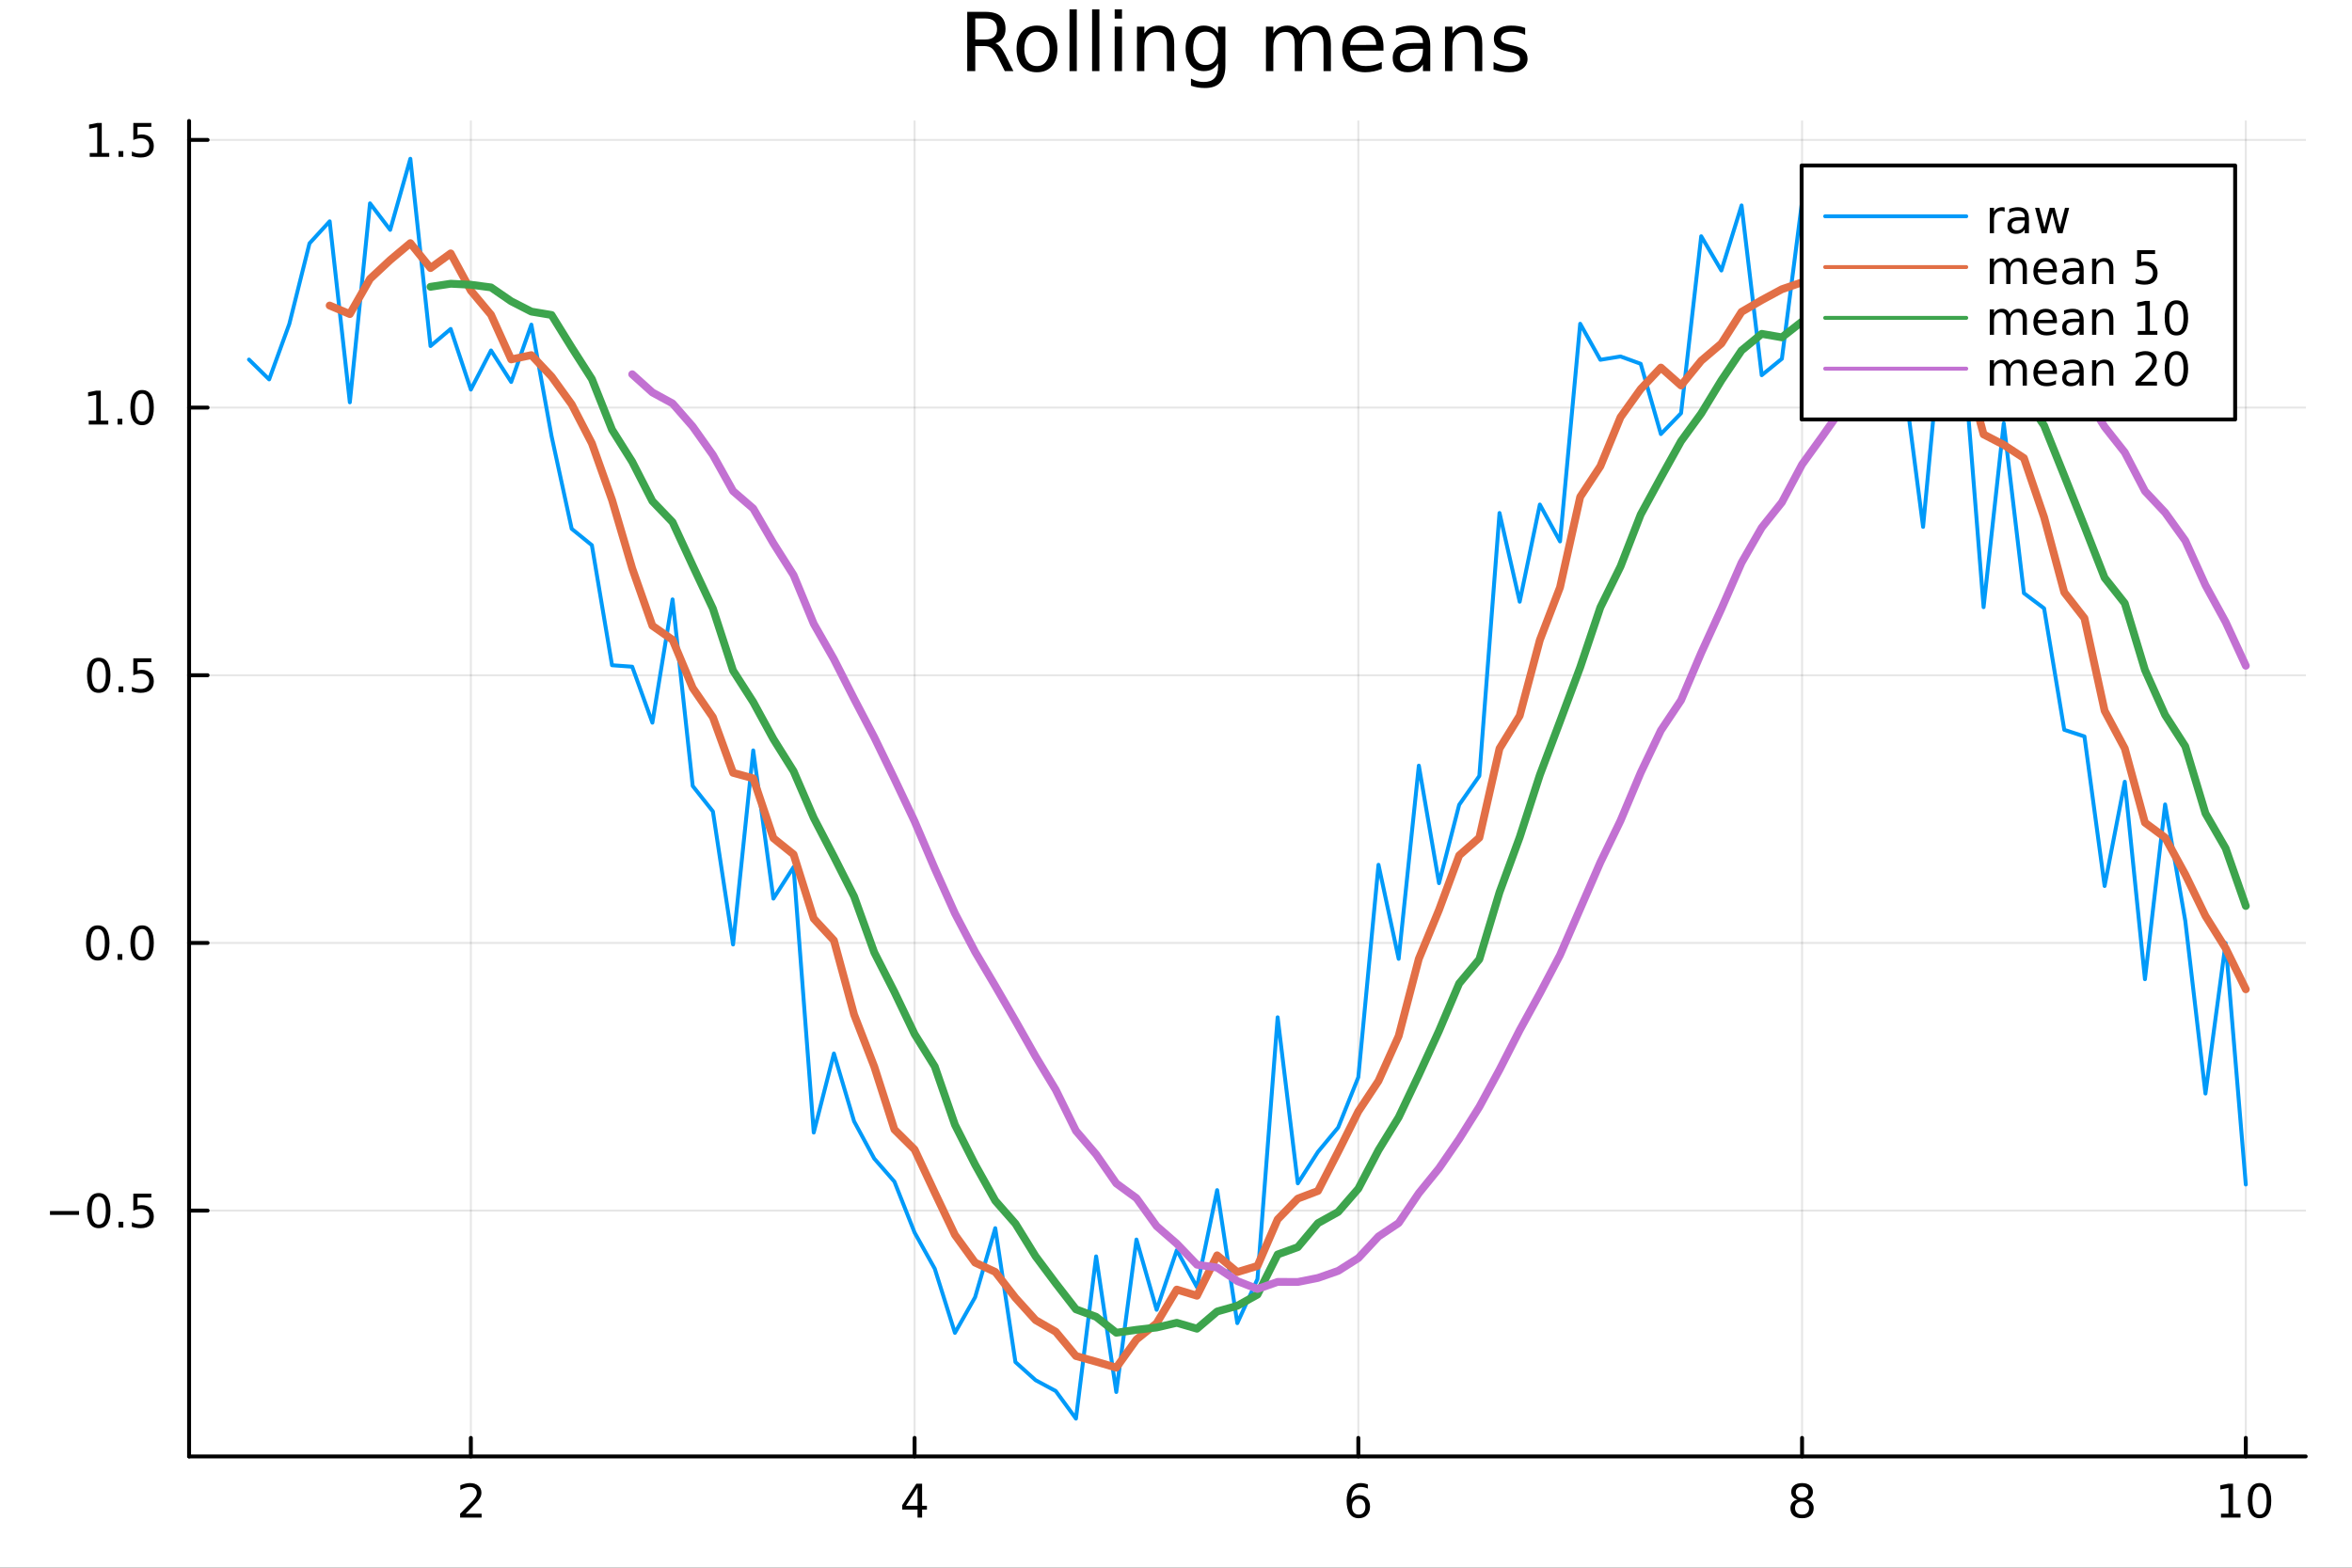 <?xml version="1.0" encoding="utf-8"?>
<svg xmlns="http://www.w3.org/2000/svg" xmlns:xlink="http://www.w3.org/1999/xlink" width="600" height="400" viewBox="0 0 2400 1600">
<rect x="0" y="0" width="2400" height="1600" fill="#333333" stroke="none"/>
<defs>
  <clipPath id="clip660">
    <rect x="0" y="0" width="2400" height="1600"/>
  </clipPath>
</defs>
<path clip-path="url(#clip660)" d="
M0 1600 L2400 1600 L2400 0 L0 0  Z
  " fill="#ffffff" fill-rule="evenodd" fill-opacity="1"/>
<defs>
  <clipPath id="clip661">
    <rect x="480" y="0" width="1681" height="1600"/>
  </clipPath>
</defs>
<path clip-path="url(#clip660)" d="
M192.941 1486.45 L2352.76 1486.45 L2352.76 123.472 L192.941 123.472  Z
  " fill="#ffffff" fill-rule="evenodd" fill-opacity="1"/>
<defs>
  <clipPath id="clip662">
    <rect x="192" y="123" width="2161" height="1364"/>
  </clipPath>
</defs>
<polyline clip-path="url(#clip662)" style="stroke:#000000; stroke-linecap:round; stroke-linejoin:round; stroke-width:2; stroke-opacity:0.1; fill:none" points="
  480.463,1486.45 480.463,123.472 
  "/>
<polyline clip-path="url(#clip662)" style="stroke:#000000; stroke-linecap:round; stroke-linejoin:round; stroke-width:2; stroke-opacity:0.1; fill:none" points="
  933.255,1486.45 933.255,123.472 
  "/>
<polyline clip-path="url(#clip662)" style="stroke:#000000; stroke-linecap:round; stroke-linejoin:round; stroke-width:2; stroke-opacity:0.1; fill:none" points="
  1386.05,1486.45 1386.05,123.472 
  "/>
<polyline clip-path="url(#clip662)" style="stroke:#000000; stroke-linecap:round; stroke-linejoin:round; stroke-width:2; stroke-opacity:0.1; fill:none" points="
  1838.84,1486.45 1838.84,123.472 
  "/>
<polyline clip-path="url(#clip662)" style="stroke:#000000; stroke-linecap:round; stroke-linejoin:round; stroke-width:2; stroke-opacity:0.1; fill:none" points="
  2291.63,1486.45 2291.63,123.472 
  "/>
<polyline clip-path="url(#clip660)" style="stroke:#000000; stroke-linecap:round; stroke-linejoin:round; stroke-width:4; stroke-opacity:1; fill:none" points="
  192.941,1486.45 2352.76,1486.45 
  "/>
<polyline clip-path="url(#clip660)" style="stroke:#000000; stroke-linecap:round; stroke-linejoin:round; stroke-width:4; stroke-opacity:1; fill:none" points="
  480.463,1486.45 480.463,1467.55 
  "/>
<polyline clip-path="url(#clip660)" style="stroke:#000000; stroke-linecap:round; stroke-linejoin:round; stroke-width:4; stroke-opacity:1; fill:none" points="
  933.255,1486.45 933.255,1467.55 
  "/>
<polyline clip-path="url(#clip660)" style="stroke:#000000; stroke-linecap:round; stroke-linejoin:round; stroke-width:4; stroke-opacity:1; fill:none" points="
  1386.05,1486.45 1386.05,1467.55 
  "/>
<polyline clip-path="url(#clip660)" style="stroke:#000000; stroke-linecap:round; stroke-linejoin:round; stroke-width:4; stroke-opacity:1; fill:none" points="
  1838.84,1486.45 1838.84,1467.55 
  "/>
<polyline clip-path="url(#clip660)" style="stroke:#000000; stroke-linecap:round; stroke-linejoin:round; stroke-width:4; stroke-opacity:1; fill:none" points="
  2291.63,1486.45 2291.63,1467.55 
  "/>
<path clip-path="url(#clip660)" d="M475.116 1544.91 L491.435 1544.91 L491.435 1548.85 L469.491 1548.85 L469.491 1544.91 Q472.153 1542.16 476.736 1537.53 Q481.343 1532.88 482.523 1531.53 Q484.769 1529.01 485.648 1527.27 Q486.551 1525.51 486.551 1523.82 Q486.551 1521.07 484.607 1519.33 Q482.685 1517.6 479.584 1517.6 Q477.385 1517.6 474.931 1518.36 Q472.5 1519.13 469.723 1520.68 L469.723 1515.95 Q472.547 1514.82 475 1514.24 Q477.454 1513.66 479.491 1513.66 Q484.861 1513.66 488.056 1516.35 Q491.25 1519.03 491.25 1523.52 Q491.25 1525.65 490.44 1527.57 Q489.653 1529.47 487.547 1532.07 Q486.968 1532.74 483.866 1535.95 Q480.764 1539.15 475.116 1544.91 Z" fill="#000000" fill-rule="evenodd" fill-opacity="1" /><path clip-path="url(#clip660)" d="M936.264 1518.36 L924.458 1536.81 L936.264 1536.81 L936.264 1518.36 M935.037 1514.29 L940.917 1514.29 L940.917 1536.81 L945.847 1536.81 L945.847 1540.7 L940.917 1540.7 L940.917 1548.85 L936.264 1548.85 L936.264 1540.7 L920.662 1540.7 L920.662 1536.19 L935.037 1514.29 Z" fill="#000000" fill-rule="evenodd" fill-opacity="1" /><path clip-path="url(#clip660)" d="M1386.45 1529.7 Q1383.3 1529.7 1381.45 1531.86 Q1379.62 1534.01 1379.62 1537.76 Q1379.62 1541.49 1381.45 1543.66 Q1383.3 1545.82 1386.45 1545.82 Q1389.6 1545.82 1391.43 1543.66 Q1393.28 1541.49 1393.28 1537.76 Q1393.28 1534.01 1391.43 1531.86 Q1389.6 1529.7 1386.45 1529.7 M1395.73 1515.05 L1395.73 1519.31 Q1393.97 1518.48 1392.17 1518.04 Q1390.39 1517.6 1388.63 1517.6 Q1384 1517.6 1381.54 1520.72 Q1379.11 1523.85 1378.77 1530.17 Q1380.13 1528.15 1382.19 1527.09 Q1384.25 1526 1386.73 1526 Q1391.94 1526 1394.95 1529.17 Q1397.98 1532.32 1397.98 1537.76 Q1397.98 1543.08 1394.83 1546.3 Q1391.68 1549.52 1386.45 1549.52 Q1380.46 1549.52 1377.28 1544.94 Q1374.11 1540.33 1374.11 1531.6 Q1374.11 1523.41 1378 1518.55 Q1381.89 1513.66 1388.44 1513.66 Q1390.2 1513.66 1391.98 1514.01 Q1393.79 1514.36 1395.73 1515.05 Z" fill="#000000" fill-rule="evenodd" fill-opacity="1" /><path clip-path="url(#clip660)" d="M1838.84 1532.44 Q1835.5 1532.44 1833.58 1534.22 Q1831.68 1536 1831.68 1539.13 Q1831.68 1542.25 1833.58 1544.03 Q1835.5 1545.82 1838.84 1545.82 Q1842.17 1545.82 1844.09 1544.03 Q1846.01 1542.23 1846.01 1539.13 Q1846.01 1536 1844.09 1534.22 Q1842.19 1532.44 1838.84 1532.44 M1834.16 1530.45 Q1831.15 1529.7 1829.46 1527.64 Q1827.8 1525.58 1827.8 1522.62 Q1827.8 1518.48 1830.74 1516.07 Q1833.7 1513.66 1838.84 1513.66 Q1844 1513.66 1846.94 1516.07 Q1849.88 1518.48 1849.88 1522.62 Q1849.88 1525.58 1848.19 1527.64 Q1846.52 1529.7 1843.54 1530.45 Q1846.92 1531.23 1848.79 1533.52 Q1850.69 1535.82 1850.69 1539.13 Q1850.69 1544.15 1847.61 1546.83 Q1844.56 1549.52 1838.84 1549.52 Q1833.12 1549.52 1830.04 1546.83 Q1826.99 1544.15 1826.99 1539.13 Q1826.99 1535.82 1828.88 1533.52 Q1830.78 1531.23 1834.16 1530.45 M1832.45 1523.06 Q1832.45 1525.75 1834.12 1527.25 Q1835.81 1528.76 1838.84 1528.76 Q1841.85 1528.76 1843.54 1527.25 Q1845.25 1525.75 1845.25 1523.06 Q1845.25 1520.38 1843.54 1518.87 Q1841.85 1517.37 1838.84 1517.37 Q1835.81 1517.37 1834.12 1518.87 Q1832.45 1520.38 1832.45 1523.06 Z" fill="#000000" fill-rule="evenodd" fill-opacity="1" /><path clip-path="url(#clip660)" d="M2266.32 1544.91 L2273.96 1544.91 L2273.96 1518.55 L2265.65 1520.21 L2265.65 1515.95 L2273.91 1514.29 L2278.59 1514.29 L2278.59 1544.91 L2286.22 1544.91 L2286.22 1548.85 L2266.32 1548.85 L2266.32 1544.91 Z" fill="#000000" fill-rule="evenodd" fill-opacity="1" /><path clip-path="url(#clip660)" d="M2305.67 1517.37 Q2302.06 1517.37 2300.23 1520.93 Q2298.42 1524.47 2298.42 1531.6 Q2298.42 1538.71 2300.23 1542.27 Q2302.06 1545.82 2305.67 1545.82 Q2309.3 1545.82 2311.11 1542.27 Q2312.94 1538.71 2312.94 1531.6 Q2312.94 1524.47 2311.11 1520.93 Q2309.3 1517.37 2305.67 1517.37 M2305.67 1513.66 Q2311.48 1513.66 2314.53 1518.27 Q2317.61 1522.85 2317.61 1531.6 Q2317.61 1540.33 2314.53 1544.94 Q2311.48 1549.52 2305.67 1549.52 Q2299.86 1549.52 2296.78 1544.94 Q2293.72 1540.33 2293.72 1531.6 Q2293.72 1522.85 2296.78 1518.27 Q2299.86 1513.66 2305.67 1513.66 Z" fill="#000000" fill-rule="evenodd" fill-opacity="1" /><polyline clip-path="url(#clip662)" style="stroke:#000000; stroke-linecap:round; stroke-linejoin:round; stroke-width:2; stroke-opacity:0.1; fill:none" points="
  192.941,1235.55 2352.76,1235.55 
  "/>
<polyline clip-path="url(#clip662)" style="stroke:#000000; stroke-linecap:round; stroke-linejoin:round; stroke-width:2; stroke-opacity:0.1; fill:none" points="
  192.941,962.361 2352.76,962.361 
  "/>
<polyline clip-path="url(#clip662)" style="stroke:#000000; stroke-linecap:round; stroke-linejoin:round; stroke-width:2; stroke-opacity:0.1; fill:none" points="
  192.941,689.174 2352.76,689.174 
  "/>
<polyline clip-path="url(#clip662)" style="stroke:#000000; stroke-linecap:round; stroke-linejoin:round; stroke-width:2; stroke-opacity:0.1; fill:none" points="
  192.941,415.986 2352.76,415.986 
  "/>
<polyline clip-path="url(#clip662)" style="stroke:#000000; stroke-linecap:round; stroke-linejoin:round; stroke-width:2; stroke-opacity:0.1; fill:none" points="
  192.941,142.799 2352.76,142.799 
  "/>
<polyline clip-path="url(#clip660)" style="stroke:#000000; stroke-linecap:round; stroke-linejoin:round; stroke-width:4; stroke-opacity:1; fill:none" points="
  192.941,1486.45 192.941,123.472 
  "/>
<polyline clip-path="url(#clip660)" style="stroke:#000000; stroke-linecap:round; stroke-linejoin:round; stroke-width:4; stroke-opacity:1; fill:none" points="
  192.941,1235.55 211.838,1235.55 
  "/>
<polyline clip-path="url(#clip660)" style="stroke:#000000; stroke-linecap:round; stroke-linejoin:round; stroke-width:4; stroke-opacity:1; fill:none" points="
  192.941,962.361 211.838,962.361 
  "/>
<polyline clip-path="url(#clip660)" style="stroke:#000000; stroke-linecap:round; stroke-linejoin:round; stroke-width:4; stroke-opacity:1; fill:none" points="
  192.941,689.174 211.838,689.174 
  "/>
<polyline clip-path="url(#clip660)" style="stroke:#000000; stroke-linecap:round; stroke-linejoin:round; stroke-width:4; stroke-opacity:1; fill:none" points="
  192.941,415.986 211.838,415.986 
  "/>
<polyline clip-path="url(#clip660)" style="stroke:#000000; stroke-linecap:round; stroke-linejoin:round; stroke-width:4; stroke-opacity:1; fill:none" points="
  192.941,142.799 211.838,142.799 
  "/>
<path clip-path="url(#clip660)" d="M50.992 1236 L80.668 1236 L80.668 1239.93 L50.992 1239.93 L50.992 1236 Z" fill="#000000" fill-rule="evenodd" fill-opacity="1" /><path clip-path="url(#clip660)" d="M100.76 1221.35 Q97.149 1221.35 95.321 1224.91 Q93.515 1228.45 93.515 1235.58 Q93.515 1242.69 95.321 1246.25 Q97.149 1249.8 100.76 1249.8 Q104.395 1249.8 106.2 1246.25 Q108.029 1242.69 108.029 1235.58 Q108.029 1228.45 106.2 1224.91 Q104.395 1221.35 100.76 1221.35 M100.76 1217.64 Q106.571 1217.64 109.626 1222.25 Q112.705 1226.83 112.705 1235.58 Q112.705 1244.31 109.626 1248.92 Q106.571 1253.5 100.76 1253.5 Q94.95 1253.5 91.871 1248.92 Q88.816 1244.31 88.816 1235.58 Q88.816 1226.83 91.871 1222.25 Q94.95 1217.64 100.76 1217.64 Z" fill="#000000" fill-rule="evenodd" fill-opacity="1" /><path clip-path="url(#clip660)" d="M120.922 1246.95 L125.807 1246.95 L125.807 1252.83 L120.922 1252.83 L120.922 1246.95 Z" fill="#000000" fill-rule="evenodd" fill-opacity="1" /><path clip-path="url(#clip660)" d="M136.038 1218.27 L154.394 1218.27 L154.394 1222.2 L140.32 1222.2 L140.32 1230.68 Q141.339 1230.33 142.357 1230.17 Q143.376 1229.98 144.394 1229.98 Q150.181 1229.98 153.561 1233.15 Q156.941 1236.32 156.941 1241.74 Q156.941 1247.32 153.468 1250.42 Q149.996 1253.5 143.677 1253.5 Q141.501 1253.5 139.232 1253.13 Q136.987 1252.76 134.58 1252.02 L134.58 1247.32 Q136.663 1248.45 138.885 1249.01 Q141.107 1249.56 143.584 1249.56 Q147.589 1249.56 149.927 1247.46 Q152.265 1245.35 152.265 1241.74 Q152.265 1238.13 149.927 1236.02 Q147.589 1233.92 143.584 1233.92 Q141.709 1233.92 139.834 1234.33 Q137.982 1234.75 136.038 1235.63 L136.038 1218.27 Z" fill="#000000" fill-rule="evenodd" fill-opacity="1" /><path clip-path="url(#clip660)" d="M99.765 948.16 Q96.154 948.16 94.325 951.724 Q92.52 955.266 92.52 962.396 Q92.52 969.502 94.325 973.067 Q96.154 976.609 99.765 976.609 Q103.399 976.609 105.205 973.067 Q107.033 969.502 107.033 962.396 Q107.033 955.266 105.205 951.724 Q103.399 948.16 99.765 948.16 M99.765 944.456 Q105.575 944.456 108.631 949.062 Q111.709 953.646 111.709 962.396 Q111.709 971.123 108.631 975.729 Q105.575 980.312 99.765 980.312 Q93.955 980.312 90.876 975.729 Q87.821 971.123 87.821 962.396 Q87.821 953.646 90.876 949.062 Q93.955 944.456 99.765 944.456 Z" fill="#000000" fill-rule="evenodd" fill-opacity="1" /><path clip-path="url(#clip660)" d="M119.927 973.761 L124.811 973.761 L124.811 979.641 L119.927 979.641 L119.927 973.761 Z" fill="#000000" fill-rule="evenodd" fill-opacity="1" /><path clip-path="url(#clip660)" d="M144.996 948.16 Q141.385 948.16 139.556 951.724 Q137.751 955.266 137.751 962.396 Q137.751 969.502 139.556 973.067 Q141.385 976.609 144.996 976.609 Q148.63 976.609 150.436 973.067 Q152.265 969.502 152.265 962.396 Q152.265 955.266 150.436 951.724 Q148.63 948.16 144.996 948.16 M144.996 944.456 Q150.806 944.456 153.862 949.062 Q156.941 953.646 156.941 962.396 Q156.941 971.123 153.862 975.729 Q150.806 980.312 144.996 980.312 Q139.186 980.312 136.107 975.729 Q133.052 971.123 133.052 962.396 Q133.052 953.646 136.107 949.062 Q139.186 944.456 144.996 944.456 Z" fill="#000000" fill-rule="evenodd" fill-opacity="1" /><path clip-path="url(#clip660)" d="M100.76 674.972 Q97.149 674.972 95.321 678.537 Q93.515 682.079 93.515 689.208 Q93.515 696.315 95.321 699.88 Q97.149 703.421 100.76 703.421 Q104.395 703.421 106.2 699.88 Q108.029 696.315 108.029 689.208 Q108.029 682.079 106.2 678.537 Q104.395 674.972 100.76 674.972 M100.76 671.269 Q106.571 671.269 109.626 675.875 Q112.705 680.458 112.705 689.208 Q112.705 697.935 109.626 702.542 Q106.571 707.125 100.76 707.125 Q94.95 707.125 91.871 702.542 Q88.816 697.935 88.816 689.208 Q88.816 680.458 91.871 675.875 Q94.95 671.269 100.76 671.269 Z" fill="#000000" fill-rule="evenodd" fill-opacity="1" /><path clip-path="url(#clip660)" d="M120.922 700.574 L125.807 700.574 L125.807 706.454 L120.922 706.454 L120.922 700.574 Z" fill="#000000" fill-rule="evenodd" fill-opacity="1" /><path clip-path="url(#clip660)" d="M136.038 671.894 L154.394 671.894 L154.394 675.829 L140.32 675.829 L140.32 684.301 Q141.339 683.954 142.357 683.792 Q143.376 683.607 144.394 683.607 Q150.181 683.607 153.561 686.778 Q156.941 689.949 156.941 695.366 Q156.941 700.944 153.468 704.046 Q149.996 707.125 143.677 707.125 Q141.501 707.125 139.232 706.755 Q136.987 706.384 134.58 705.644 L134.58 700.944 Q136.663 702.079 138.885 702.634 Q141.107 703.19 143.584 703.19 Q147.589 703.19 149.927 701.083 Q152.265 698.977 152.265 695.366 Q152.265 691.755 149.927 689.648 Q147.589 687.542 143.584 687.542 Q141.709 687.542 139.834 687.958 Q137.982 688.375 136.038 689.255 L136.038 671.894 Z" fill="#000000" fill-rule="evenodd" fill-opacity="1" /><path clip-path="url(#clip660)" d="M90.575 429.331 L98.214 429.331 L98.214 402.966 L89.904 404.632 L89.904 400.373 L98.168 398.706 L102.844 398.706 L102.844 429.331 L110.483 429.331 L110.483 433.266 L90.575 433.266 L90.575 429.331 Z" fill="#000000" fill-rule="evenodd" fill-opacity="1" /><path clip-path="url(#clip660)" d="M119.927 427.387 L124.811 427.387 L124.811 433.266 L119.927 433.266 L119.927 427.387 Z" fill="#000000" fill-rule="evenodd" fill-opacity="1" /><path clip-path="url(#clip660)" d="M144.996 401.785 Q141.385 401.785 139.556 405.35 Q137.751 408.892 137.751 416.021 Q137.751 423.128 139.556 426.692 Q141.385 430.234 144.996 430.234 Q148.63 430.234 150.436 426.692 Q152.265 423.128 152.265 416.021 Q152.265 408.892 150.436 405.35 Q148.63 401.785 144.996 401.785 M144.996 398.081 Q150.806 398.081 153.862 402.688 Q156.941 407.271 156.941 416.021 Q156.941 424.748 153.862 429.354 Q150.806 433.938 144.996 433.938 Q139.186 433.938 136.107 429.354 Q133.052 424.748 133.052 416.021 Q133.052 407.271 136.107 402.688 Q139.186 398.081 144.996 398.081 Z" fill="#000000" fill-rule="evenodd" fill-opacity="1" /><path clip-path="url(#clip660)" d="M91.571 156.144 L99.21 156.144 L99.21 129.778 L90.899 131.445 L90.899 127.186 L99.163 125.519 L103.839 125.519 L103.839 156.144 L111.478 156.144 L111.478 160.079 L91.571 160.079 L91.571 156.144 Z" fill="#000000" fill-rule="evenodd" fill-opacity="1" /><path clip-path="url(#clip660)" d="M120.922 154.2 L125.807 154.2 L125.807 160.079 L120.922 160.079 L120.922 154.2 Z" fill="#000000" fill-rule="evenodd" fill-opacity="1" /><path clip-path="url(#clip660)" d="M136.038 125.519 L154.394 125.519 L154.394 129.454 L140.32 129.454 L140.32 137.926 Q141.339 137.579 142.357 137.417 Q143.376 137.232 144.394 137.232 Q150.181 137.232 153.561 140.403 Q156.941 143.575 156.941 148.991 Q156.941 154.57 153.468 157.672 Q149.996 160.75 143.677 160.75 Q141.501 160.75 139.232 160.38 Q136.987 160.01 134.58 159.269 L134.58 154.57 Q136.663 155.704 138.885 156.26 Q141.107 156.815 143.584 156.815 Q147.589 156.815 149.927 154.709 Q152.265 152.602 152.265 148.991 Q152.265 145.38 149.927 143.274 Q147.589 141.167 143.584 141.167 Q141.709 141.167 139.834 141.584 Q137.982 142.001 136.038 142.88 L136.038 125.519 Z" fill="#000000" fill-rule="evenodd" fill-opacity="1" /><path clip-path="url(#clip660)" d="M1015.66 44.22 Q1018.29 45.111 1020.76 48.028 Q1023.27 50.944 1025.78 56.048 L1034.09 72.576 L1025.3 72.576 L1017.56 57.061 Q1014.56 50.985 1011.73 49 Q1008.93 47.015 1004.07 47.015 L995.159 47.015 L995.159 72.576 L986.976 72.576 L986.976 12.096 L1005.45 12.096 Q1015.82 12.096 1020.92 16.43 Q1026.03 20.765 1026.03 29.515 Q1026.03 35.227 1023.35 38.994 Q1020.72 42.761 1015.66 44.22 M995.159 18.82 L995.159 40.29 L1005.45 40.29 Q1011.36 40.29 1014.36 37.576 Q1017.4 34.822 1017.4 29.515 Q1017.4 24.208 1014.36 21.535 Q1011.36 18.82 1005.45 18.82 L995.159 18.82 Z" fill="#000000" fill-rule="evenodd" fill-opacity="1" /><path clip-path="url(#clip660)" d="M1058.15 32.431 Q1052.16 32.431 1048.67 37.131 Q1045.19 41.789 1045.19 49.931 Q1045.19 58.074 1048.63 62.773 Q1052.11 67.431 1058.15 67.431 Q1064.11 67.431 1067.59 62.732 Q1071.07 58.033 1071.07 49.931 Q1071.07 41.87 1067.59 37.171 Q1064.11 32.431 1058.15 32.431 M1058.15 26.112 Q1067.87 26.112 1073.42 32.431 Q1078.97 38.751 1078.97 49.931 Q1078.97 61.071 1073.42 67.431 Q1067.87 73.751 1058.15 73.751 Q1048.39 73.751 1042.84 67.431 Q1037.33 61.071 1037.33 49.931 Q1037.33 38.751 1042.84 32.431 Q1048.39 26.112 1058.15 26.112 Z" fill="#000000" fill-rule="evenodd" fill-opacity="1" /><path clip-path="url(#clip660)" d="M1091.33 9.544 L1098.78 9.544 L1098.78 72.576 L1091.33 72.576 L1091.33 9.544 Z" fill="#000000" fill-rule="evenodd" fill-opacity="1" /><path clip-path="url(#clip660)" d="M1114.38 9.544 L1121.83 9.544 L1121.83 72.576 L1114.38 72.576 L1114.38 9.544 Z" fill="#000000" fill-rule="evenodd" fill-opacity="1" /><path clip-path="url(#clip660)" d="M1137.43 27.206 L1144.88 27.206 L1144.88 72.576 L1137.43 72.576 L1137.43 27.206 M1137.43 9.544 L1144.88 9.544 L1144.88 18.983 L1137.43 18.983 L1137.43 9.544 Z" fill="#000000" fill-rule="evenodd" fill-opacity="1" /><path clip-path="url(#clip660)" d="M1198.19 45.192 L1198.19 72.576 L1190.74 72.576 L1190.74 45.435 Q1190.74 38.994 1188.22 35.794 Q1185.71 32.594 1180.69 32.594 Q1174.65 32.594 1171.17 36.442 Q1167.69 40.29 1167.69 46.934 L1167.69 72.576 L1160.19 72.576 L1160.19 27.206 L1167.69 27.206 L1167.69 34.254 Q1170.36 30.163 1173.97 28.138 Q1177.61 26.112 1182.35 26.112 Q1190.17 26.112 1194.18 30.973 Q1198.19 35.794 1198.19 45.192 Z" fill="#000000" fill-rule="evenodd" fill-opacity="1" /><path clip-path="url(#clip660)" d="M1242.91 49.364 Q1242.91 41.263 1239.55 36.806 Q1236.23 32.35 1230.19 32.35 Q1224.2 32.35 1220.83 36.806 Q1217.51 41.263 1217.51 49.364 Q1217.51 57.426 1220.83 61.882 Q1224.2 66.338 1230.19 66.338 Q1236.23 66.338 1239.55 61.882 Q1242.91 57.426 1242.91 49.364 M1250.37 66.945 Q1250.37 78.531 1245.22 84.162 Q1240.08 89.833 1229.46 89.833 Q1225.53 89.833 1222.05 89.225 Q1218.57 88.658 1215.28 87.443 L1215.28 80.192 Q1218.57 81.974 1221.77 82.825 Q1224.97 83.675 1228.29 83.675 Q1235.62 83.675 1239.27 79.827 Q1242.91 76.019 1242.91 68.282 L1242.91 64.596 Q1240.6 68.606 1237 70.591 Q1233.39 72.576 1228.37 72.576 Q1220.02 72.576 1214.92 66.216 Q1209.82 59.856 1209.82 49.364 Q1209.82 38.832 1214.92 32.472 Q1220.02 26.112 1228.37 26.112 Q1233.39 26.112 1237 28.097 Q1240.6 30.082 1242.91 34.092 L1242.91 27.206 L1250.37 27.206 L1250.37 66.945 Z" fill="#000000" fill-rule="evenodd" fill-opacity="1" /><path clip-path="url(#clip660)" d="M1327.41 35.915 Q1330.21 30.892 1334.1 28.502 Q1337.99 26.112 1343.25 26.112 Q1350.34 26.112 1354.19 31.095 Q1358.04 36.037 1358.04 45.192 L1358.04 72.576 L1350.54 72.576 L1350.54 45.435 Q1350.54 38.913 1348.24 35.753 Q1345.93 32.594 1341.19 32.594 Q1335.39 32.594 1332.03 36.442 Q1328.67 40.29 1328.67 46.934 L1328.67 72.576 L1321.18 72.576 L1321.18 45.435 Q1321.18 38.873 1318.87 35.753 Q1316.56 32.594 1311.74 32.594 Q1306.03 32.594 1302.66 36.482 Q1299.3 40.331 1299.3 46.934 L1299.3 72.576 L1291.81 72.576 L1291.81 27.206 L1299.3 27.206 L1299.3 34.254 Q1301.85 30.082 1305.42 28.097 Q1308.98 26.112 1313.88 26.112 Q1318.83 26.112 1322.27 28.624 Q1325.75 31.135 1327.41 35.915 Z" fill="#000000" fill-rule="evenodd" fill-opacity="1" /><path clip-path="url(#clip660)" d="M1411.71 48.028 L1411.71 51.673 L1377.44 51.673 Q1377.93 59.37 1382.06 63.421 Q1386.23 67.431 1393.65 67.431 Q1397.94 67.431 1401.95 66.378 Q1406 65.325 1409.97 63.218 L1409.97 70.267 Q1405.96 71.968 1401.75 72.86 Q1397.54 73.751 1393.2 73.751 Q1382.34 73.751 1375.98 67.431 Q1369.66 61.112 1369.66 50.337 Q1369.66 39.197 1375.66 32.675 Q1381.7 26.112 1391.9 26.112 Q1401.06 26.112 1406.37 32.026 Q1411.71 37.9 1411.71 48.028 M1404.26 45.84 Q1404.18 39.723 1400.82 36.077 Q1397.49 32.431 1391.99 32.431 Q1385.75 32.431 1381.98 35.956 Q1378.25 39.48 1377.69 45.88 L1404.26 45.84 Z" fill="#000000" fill-rule="evenodd" fill-opacity="1" /><path clip-path="url(#clip660)" d="M1444.57 49.769 Q1435.53 49.769 1432.05 51.835 Q1428.57 53.901 1428.57 58.884 Q1428.57 62.854 1431.16 65.203 Q1433.79 67.512 1438.29 67.512 Q1444.49 67.512 1448.21 63.137 Q1451.98 58.722 1451.98 51.43 L1451.98 49.769 L1444.57 49.769 M1459.43 46.691 L1459.43 72.576 L1451.98 72.576 L1451.98 65.689 Q1449.43 69.821 1445.62 71.806 Q1441.81 73.751 1436.3 73.751 Q1429.33 73.751 1425.2 69.862 Q1421.11 65.933 1421.11 59.37 Q1421.11 51.714 1426.22 47.825 Q1431.36 43.936 1441.53 43.936 L1451.98 43.936 L1451.98 43.207 Q1451.98 38.062 1448.58 35.267 Q1445.21 32.431 1439.1 32.431 Q1435.21 32.431 1431.52 33.363 Q1427.84 34.295 1424.43 36.158 L1424.43 29.272 Q1428.52 27.692 1432.37 26.922 Q1436.22 26.112 1439.87 26.112 Q1449.71 26.112 1454.57 31.216 Q1459.43 36.32 1459.43 46.691 Z" fill="#000000" fill-rule="evenodd" fill-opacity="1" /><path clip-path="url(#clip660)" d="M1512.5 45.192 L1512.5 72.576 L1505.05 72.576 L1505.05 45.435 Q1505.05 38.994 1502.53 35.794 Q1500.02 32.594 1495 32.594 Q1488.96 32.594 1485.48 36.442 Q1482 40.29 1482 46.934 L1482 72.576 L1474.5 72.576 L1474.5 27.206 L1482 27.206 L1482 34.254 Q1484.67 30.163 1488.28 28.138 Q1491.92 26.112 1496.66 26.112 Q1504.48 26.112 1508.49 30.973 Q1512.5 35.794 1512.5 45.192 Z" fill="#000000" fill-rule="evenodd" fill-opacity="1" /><path clip-path="url(#clip660)" d="M1556.29 28.543 L1556.29 35.591 Q1553.13 33.971 1549.73 33.161 Q1546.32 32.35 1542.68 32.35 Q1537.13 32.35 1534.33 34.052 Q1531.58 35.753 1531.58 39.156 Q1531.58 41.749 1533.56 43.248 Q1535.55 44.706 1541.54 46.043 L1544.1 46.61 Q1552.04 48.311 1555.36 51.43 Q1558.72 54.509 1558.72 60.059 Q1558.72 66.378 1553.7 70.064 Q1548.71 73.751 1539.96 73.751 Q1536.32 73.751 1532.35 73.022 Q1528.42 72.333 1524.04 70.915 L1524.04 63.218 Q1528.18 65.365 1532.19 66.459 Q1536.2 67.512 1540.13 67.512 Q1545.39 67.512 1548.23 65.73 Q1551.06 63.907 1551.06 60.626 Q1551.06 57.588 1549 55.967 Q1546.97 54.347 1540.05 52.848 L1537.45 52.24 Q1530.53 50.782 1527.45 47.785 Q1524.37 44.746 1524.37 39.48 Q1524.37 33.08 1528.91 29.596 Q1533.44 26.112 1541.79 26.112 Q1545.92 26.112 1549.57 26.72 Q1553.21 27.327 1556.29 28.543 Z" fill="#000000" fill-rule="evenodd" fill-opacity="1" /><polyline clip-path="url(#clip662)" style="stroke:#009af9; stroke-linecap:round; stroke-linejoin:round; stroke-width:4; stroke-opacity:1; fill:none" points="
  254.067,366.991 274.649,387.219 295.23,330.607 315.812,248.383 336.393,225.907 356.975,410.617 377.556,207.556 398.137,234.6 418.719,162.047 439.3,353.166 
  459.882,335.737 480.463,397.607 501.045,357.683 521.626,389.844 542.208,331.331 562.789,444.985 583.37,539.7 603.952,556.429 624.533,678.956 645.115,680.439 
  665.696,737.568 686.278,611.74 706.859,802.2 727.44,828.154 748.022,963.966 768.603,765.871 789.185,917.138 809.766,884.929 830.348,1155.88 850.929,1075.23 
  871.51,1144.42 892.092,1182.47 912.673,1205.98 933.255,1257.98 953.836,1294.85 974.418,1360.34 994.999,1323.99 1015.58,1253.5 1036.16,1390.15 1056.74,1408.64 
  1077.32,1419.72 1097.91,1447.87 1118.49,1282.29 1139.07,1420.7 1159.65,1265.09 1180.23,1336.8 1200.81,1275.93 1221.39,1313.69 1241.98,1214.65 1262.56,1350.41 
  1283.14,1305.42 1303.72,1038.28 1324.3,1207.73 1344.88,1175.55 1365.46,1150.75 1386.05,1099.4 1406.63,882.616 1427.21,978.61 1447.79,781.424 1468.37,901.366 
  1488.95,821.376 1509.53,791.941 1530.12,523.592 1550.7,614.115 1571.28,514.942 1591.86,552.583 1612.44,330.448 1633.02,367.198 1653.6,363.809 1674.19,371.297 
  1694.77,443.014 1715.35,421.71 1735.93,241.122 1756.51,276.084 1777.09,209.669 1797.67,382.925 1818.26,366.134 1838.84,205.846 1859.42,210.823 1880,317.378 
  1900.58,232.742 1921.16,234.993 1941.74,378.819 1962.33,537.752 1982.91,319.127 2003.49,361.446 2024.07,619.685 2044.65,431.994 2065.23,605.409 2085.81,620.896 
  2106.4,744.862 2126.98,751.604 2147.56,904.241 2168.14,797.855 2188.72,999.395 2209.3,821.025 2229.88,939.833 2250.47,1116.08 2271.05,962.507 2291.63,1208.91 
  
  "/>
<polyline clip-path="url(#clip662)" style="stroke:#e26f46; stroke-linecap:round; stroke-linejoin:round; stroke-width:8; stroke-opacity:1; fill:none" points="
  336.393,311.822 356.975,320.547 377.556,284.614 398.137,265.413 418.719,248.146 439.3,273.597 459.882,258.621 480.463,296.632 501.045,321.248 521.626,366.807 
  542.208,362.441 562.789,384.29 583.37,412.709 603.952,452.458 624.533,510.28 645.115,580.102 665.696,638.619 686.278,653.027 706.859,702.181 727.44,732.02 
  748.022,788.726 768.603,794.386 789.185,855.466 809.766,872.011 830.348,937.556 850.929,959.81 871.51,1035.52 892.092,1088.59 912.673,1152.8 933.255,1173.22 
  953.836,1217.14 974.418,1260.32 994.999,1288.63 1015.58,1298.13 1036.16,1324.57 1056.74,1347.32 1077.32,1359.2 1097.91,1383.98 1118.49,1389.73 1139.07,1395.84 
  1159.65,1367.13 1180.23,1350.55 1200.81,1316.16 1221.39,1322.44 1241.98,1281.23 1262.56,1298.3 1283.14,1292.02 1303.72,1244.49 1324.3,1223.3 1344.88,1215.48 
  1365.46,1175.54 1386.05,1134.34 1406.63,1103.21 1427.21,1057.38 1447.79,978.559 1468.37,928.682 1488.95,873.078 1509.53,854.943 1530.12,763.94 1550.7,730.478 
  1571.28,653.193 1591.86,599.435 1612.44,507.136 1633.02,475.857 1653.6,425.796 1674.19,397.067 1694.77,375.153 1715.35,393.405 1735.93,368.19 1756.51,350.645 
  1777.09,318.32 1797.67,306.302 1818.26,295.187 1838.84,288.132 1859.42,275.079 1880,296.621 1900.58,266.584 1921.16,240.356 1941.74,274.951 1962.33,340.337 
  1982.91,340.687 2003.49,366.427 2024.07,443.366 2044.65,454.001 2065.23,467.532 2085.81,527.886 2106.4,604.569 2126.98,630.953 2147.56,725.402 2168.14,763.891 
  2188.72,839.591 2209.3,854.824 2229.88,892.47 2250.47,934.837 2271.05,967.768 2291.63,1009.67 
  "/>
<polyline clip-path="url(#clip662)" style="stroke:#3da44d; stroke-linecap:round; stroke-linejoin:round; stroke-width:8; stroke-opacity:1; fill:none" points="
  439.3,292.709 459.882,289.584 480.463,290.623 501.045,293.33 521.626,307.477 542.208,318.019 562.789,321.456 583.37,354.67 603.952,386.853 624.533,438.544 
  645.115,471.271 665.696,511.454 686.278,532.868 706.859,577.319 727.44,621.15 748.022,684.414 768.603,716.502 789.185,754.246 809.766,787.096 830.348,834.788 
  850.929,874.268 871.51,914.952 892.092,972.025 912.673,1012.4 933.255,1055.39 953.836,1088.47 974.418,1147.92 994.999,1188.61 1015.58,1225.46 1036.16,1248.89 
  1056.74,1282.23 1077.32,1309.76 1097.91,1336.3 1118.49,1343.93 1139.07,1360.2 1159.65,1357.23 1180.23,1354.87 1200.81,1350.07 1221.39,1356.09 1241.98,1338.54 
  1262.56,1332.71 1283.14,1321.28 1303.72,1280.32 1324.3,1272.87 1344.88,1248.35 1365.46,1236.92 1386.05,1213.18 1406.63,1173.85 1427.21,1140.34 1447.79,1097.02 
  1468.37,1052.11 1488.95,1003.71 1509.53,979.076 1530.12,910.662 1550.7,854.519 1571.28,790.938 1591.86,736.256 1612.44,681.04 1633.02,619.898 1653.6,578.137 
  1674.19,525.13 1694.77,487.294 1715.35,450.271 1735.93,422.024 1756.51,388.221 1777.09,357.693 1797.67,340.728 1818.26,344.296 1838.84,328.161 1859.42,312.862 
  1880,307.47 1900.58,286.443 1921.16,267.772 1941.74,281.541 1962.33,307.708 1982.91,318.654 2003.49,316.506 2024.07,341.861 2044.65,364.476 2065.23,403.934 
  2085.81,434.286 2106.4,485.498 2126.98,537.159 2147.56,589.702 2168.14,615.712 2188.72,683.739 2209.3,729.697 2229.88,761.711 2250.47,830.12 2271.05,865.83 
  2291.63,924.631 
  "/>
<polyline clip-path="url(#clip662)" style="stroke:#c271d2; stroke-linecap:round; stroke-linejoin:round; stroke-width:8; stroke-opacity:1; fill:none" points="
  645.115,381.99 665.696,400.519 686.278,411.745 706.859,435.325 727.44,464.313 748.022,501.216 768.603,518.979 789.185,554.458 809.766,586.974 830.348,636.666 
  850.929,672.769 871.51,713.203 892.092,752.446 912.673,794.861 933.255,838.268 953.836,886.444 974.418,932.212 994.999,971.426 1015.58,1006.28 1036.16,1041.84 
  1056.74,1078.25 1077.32,1112.36 1097.91,1154.16 1118.49,1178.17 1139.07,1207.8 1159.65,1222.85 1180.23,1251.4 1200.81,1269.34 1221.39,1290.78 1241.98,1293.71 
  1262.56,1307.47 1283.14,1315.52 1303.72,1308.31 1324.3,1308.4 1344.88,1304.28 1365.46,1297.07 1386.05,1284.03 1406.63,1261.96 1427.21,1248.21 1447.79,1217.78 
  1468.37,1192.41 1488.95,1162.5 1509.53,1129.7 1530.12,1091.77 1550.7,1051.44 1571.28,1013.93 1591.86,974.718 1612.44,927.444 1633.02,880.119 1653.6,837.577 
  1674.19,788.622 1694.77,745.501 1715.35,714.673 1735.93,666.343 1756.51,621.37 1777.09,574.316 1797.67,538.492 1818.26,512.668 1838.84,474.03 1859.42,445.5 
  1880,416.3 1900.58,386.869 1921.16,359.021 1941.74,351.782 1962.33,347.964 1982.91,338.174 2003.49,328.617 2024.07,343.079 2044.65,346.318 2065.23,358.398 
  2085.81,370.878 2106.4,385.971 2126.98,402.465 2147.56,435.621 2168.14,461.71 2188.72,501.196 2209.3,523.101 2229.88,551.786 2250.47,597.298 2271.05,634.882 
  2291.63,679.459 
  "/>
<path clip-path="url(#clip660)" d="
M1838.4 428.105 L2280.76 428.105 L2280.76 168.905 L1838.4 168.905  Z
  " fill="#ffffff" fill-rule="evenodd" fill-opacity="1"/>
<polyline clip-path="url(#clip660)" style="stroke:#000000; stroke-linecap:round; stroke-linejoin:round; stroke-width:4; stroke-opacity:1; fill:none" points="
  1838.4,428.105 2280.76,428.105 2280.76,168.905 1838.4,168.905 1838.4,428.105 
  "/>
<polyline clip-path="url(#clip660)" style="stroke:#009af9; stroke-linecap:round; stroke-linejoin:round; stroke-width:4; stroke-opacity:1; fill:none" points="
  1862.4,220.745 2006.39,220.745 
  "/>
<path clip-path="url(#clip660)" d="M2045.57 216.08 Q2044.85 215.664 2043.99 215.478 Q2043.16 215.27 2042.14 215.27 Q2038.53 215.27 2036.59 217.631 Q2034.67 219.969 2034.67 224.367 L2034.67 238.025 L2030.38 238.025 L2030.38 212.099 L2034.67 212.099 L2034.67 216.127 Q2036.01 213.766 2038.16 212.631 Q2040.31 211.474 2043.39 211.474 Q2043.83 211.474 2044.36 211.543 Q2044.9 211.59 2045.54 211.705 L2045.57 216.08 Z" fill="#000000" fill-rule="evenodd" fill-opacity="1" /><path clip-path="url(#clip660)" d="M2061.82 224.992 Q2056.66 224.992 2054.67 226.173 Q2052.67 227.353 2052.67 230.201 Q2052.67 232.469 2054.16 233.812 Q2055.66 235.131 2058.23 235.131 Q2061.77 235.131 2063.9 232.631 Q2066.05 230.108 2066.05 225.941 L2066.05 224.992 L2061.82 224.992 M2070.31 223.233 L2070.31 238.025 L2066.05 238.025 L2066.05 234.089 Q2064.6 236.451 2062.42 237.585 Q2060.24 238.696 2057.1 238.696 Q2053.11 238.696 2050.75 236.474 Q2048.42 234.228 2048.42 230.478 Q2048.42 226.103 2051.33 223.881 Q2054.27 221.659 2060.08 221.659 L2066.05 221.659 L2066.05 221.242 Q2066.05 218.303 2064.11 216.705 Q2062.19 215.085 2058.69 215.085 Q2056.47 215.085 2054.36 215.617 Q2052.26 216.15 2050.31 217.215 L2050.31 213.279 Q2052.65 212.377 2054.85 211.937 Q2057.05 211.474 2059.13 211.474 Q2064.76 211.474 2067.54 214.391 Q2070.31 217.307 2070.31 223.233 Z" fill="#000000" fill-rule="evenodd" fill-opacity="1" /><path clip-path="url(#clip660)" d="M2076.61 212.099 L2080.87 212.099 L2086.19 232.33 L2091.49 212.099 L2096.52 212.099 L2101.84 232.33 L2107.14 212.099 L2111.4 212.099 L2104.62 238.025 L2099.6 238.025 L2094.02 216.775 L2088.42 238.025 L2083.39 238.025 L2076.61 212.099 Z" fill="#000000" fill-rule="evenodd" fill-opacity="1" /><polyline clip-path="url(#clip660)" style="stroke:#e26f46; stroke-linecap:round; stroke-linejoin:round; stroke-width:4; stroke-opacity:1; fill:none" points="
  1862.4,272.585 2006.39,272.585 
  "/>
<path clip-path="url(#clip660)" d="M2050.73 268.916 Q2052.33 266.045 2054.55 264.68 Q2056.77 263.314 2059.78 263.314 Q2063.83 263.314 2066.03 266.161 Q2068.23 268.985 2068.23 274.217 L2068.23 289.865 L2063.95 289.865 L2063.95 274.355 Q2063.95 270.629 2062.63 268.823 Q2061.31 267.018 2058.6 267.018 Q2055.29 267.018 2053.37 269.217 Q2051.45 271.416 2051.45 275.212 L2051.45 289.865 L2047.17 289.865 L2047.17 274.355 Q2047.17 270.605 2045.85 268.823 Q2044.53 267.018 2041.77 267.018 Q2038.51 267.018 2036.59 269.24 Q2034.67 271.439 2034.67 275.212 L2034.67 289.865 L2030.38 289.865 L2030.38 263.939 L2034.67 263.939 L2034.67 267.967 Q2036.12 265.582 2038.16 264.448 Q2040.2 263.314 2043 263.314 Q2045.82 263.314 2047.79 264.749 Q2049.78 266.184 2050.73 268.916 Z" fill="#000000" fill-rule="evenodd" fill-opacity="1" /><path clip-path="url(#clip660)" d="M2098.9 275.837 L2098.9 277.92 L2079.32 277.92 Q2079.6 282.318 2081.96 284.633 Q2084.34 286.925 2088.58 286.925 Q2091.03 286.925 2093.32 286.323 Q2095.64 285.721 2097.91 284.517 L2097.91 288.545 Q2095.61 289.517 2093.21 290.027 Q2090.8 290.536 2088.32 290.536 Q2082.12 290.536 2078.48 286.925 Q2074.87 283.314 2074.87 277.156 Q2074.87 270.791 2078.3 267.064 Q2081.75 263.314 2087.58 263.314 Q2092.81 263.314 2095.85 266.693 Q2098.9 270.05 2098.9 275.837 M2094.64 274.587 Q2094.6 271.092 2092.67 269.008 Q2090.78 266.925 2087.63 266.925 Q2084.06 266.925 2081.91 268.939 Q2079.78 270.953 2079.46 274.61 L2094.64 274.587 Z" fill="#000000" fill-rule="evenodd" fill-opacity="1" /><path clip-path="url(#clip660)" d="M2117.67 276.832 Q2112.51 276.832 2110.52 278.013 Q2108.53 279.193 2108.53 282.041 Q2108.53 284.309 2110.01 285.652 Q2111.52 286.971 2114.09 286.971 Q2117.63 286.971 2119.76 284.471 Q2121.91 281.948 2121.91 277.781 L2121.91 276.832 L2117.67 276.832 M2126.17 275.073 L2126.17 289.865 L2121.91 289.865 L2121.91 285.929 Q2120.45 288.291 2118.28 289.425 Q2116.1 290.536 2112.95 290.536 Q2108.97 290.536 2106.61 288.314 Q2104.27 286.068 2104.27 282.318 Q2104.27 277.943 2107.19 275.721 Q2110.13 273.499 2115.94 273.499 L2121.91 273.499 L2121.91 273.082 Q2121.91 270.143 2119.97 268.545 Q2118.04 266.925 2114.55 266.925 Q2112.33 266.925 2110.22 267.457 Q2108.11 267.99 2106.17 269.055 L2106.17 265.119 Q2108.51 264.217 2110.71 263.777 Q2112.91 263.314 2114.99 263.314 Q2120.61 263.314 2123.39 266.231 Q2126.17 269.147 2126.17 275.073 Z" fill="#000000" fill-rule="evenodd" fill-opacity="1" /><path clip-path="url(#clip660)" d="M2156.49 274.217 L2156.49 289.865 L2152.23 289.865 L2152.23 274.355 Q2152.23 270.675 2150.8 268.846 Q2149.36 267.018 2146.49 267.018 Q2143.04 267.018 2141.05 269.217 Q2139.06 271.416 2139.06 275.212 L2139.06 289.865 L2134.78 289.865 L2134.78 263.939 L2139.06 263.939 L2139.06 267.967 Q2140.59 265.629 2142.65 264.471 Q2144.73 263.314 2147.44 263.314 Q2151.91 263.314 2154.2 266.092 Q2156.49 268.846 2156.49 274.217 Z" fill="#000000" fill-rule="evenodd" fill-opacity="1" /><path clip-path="url(#clip660)" d="M2180.71 255.305 L2199.06 255.305 L2199.06 259.24 L2184.99 259.24 L2184.99 267.712 Q2186.01 267.365 2187.03 267.203 Q2188.04 267.018 2189.06 267.018 Q2194.85 267.018 2198.23 270.189 Q2201.61 273.36 2201.61 278.777 Q2201.61 284.355 2198.14 287.457 Q2194.66 290.536 2188.35 290.536 Q2186.17 290.536 2183.9 290.166 Q2181.66 289.795 2179.25 289.054 L2179.25 284.355 Q2181.33 285.49 2183.55 286.045 Q2185.78 286.601 2188.25 286.601 Q2192.26 286.601 2194.6 284.494 Q2196.93 282.388 2196.93 278.777 Q2196.93 275.166 2194.6 273.059 Q2192.26 270.953 2188.25 270.953 Q2186.38 270.953 2184.5 271.369 Q2182.65 271.786 2180.71 272.666 L2180.71 255.305 Z" fill="#000000" fill-rule="evenodd" fill-opacity="1" /><polyline clip-path="url(#clip660)" style="stroke:#3da44d; stroke-linecap:round; stroke-linejoin:round; stroke-width:4; stroke-opacity:1; fill:none" points="
  1862.4,324.425 2006.39,324.425 
  "/>
<path clip-path="url(#clip660)" d="M2050.73 320.756 Q2052.33 317.885 2054.55 316.52 Q2056.77 315.154 2059.78 315.154 Q2063.83 315.154 2066.03 318.001 Q2068.23 320.825 2068.23 326.057 L2068.23 341.705 L2063.95 341.705 L2063.95 326.195 Q2063.95 322.469 2062.63 320.663 Q2061.31 318.858 2058.6 318.858 Q2055.29 318.858 2053.37 321.057 Q2051.45 323.256 2051.45 327.052 L2051.45 341.705 L2047.17 341.705 L2047.17 326.195 Q2047.17 322.445 2045.85 320.663 Q2044.53 318.858 2041.77 318.858 Q2038.51 318.858 2036.59 321.08 Q2034.67 323.279 2034.67 327.052 L2034.67 341.705 L2030.38 341.705 L2030.38 315.779 L2034.67 315.779 L2034.67 319.807 Q2036.12 317.422 2038.16 316.288 Q2040.2 315.154 2043 315.154 Q2045.82 315.154 2047.79 316.589 Q2049.78 318.024 2050.73 320.756 Z" fill="#000000" fill-rule="evenodd" fill-opacity="1" /><path clip-path="url(#clip660)" d="M2098.9 327.677 L2098.9 329.76 L2079.32 329.76 Q2079.6 334.158 2081.96 336.473 Q2084.34 338.765 2088.58 338.765 Q2091.03 338.765 2093.32 338.163 Q2095.64 337.561 2097.91 336.357 L2097.91 340.385 Q2095.61 341.357 2093.21 341.867 Q2090.8 342.376 2088.32 342.376 Q2082.12 342.376 2078.48 338.765 Q2074.87 335.154 2074.87 328.996 Q2074.87 322.631 2078.3 318.904 Q2081.75 315.154 2087.58 315.154 Q2092.81 315.154 2095.85 318.533 Q2098.9 321.89 2098.9 327.677 M2094.64 326.427 Q2094.6 322.932 2092.67 320.848 Q2090.78 318.765 2087.63 318.765 Q2084.06 318.765 2081.91 320.779 Q2079.78 322.793 2079.46 326.45 L2094.64 326.427 Z" fill="#000000" fill-rule="evenodd" fill-opacity="1" /><path clip-path="url(#clip660)" d="M2117.67 328.672 Q2112.51 328.672 2110.52 329.853 Q2108.53 331.033 2108.53 333.881 Q2108.53 336.149 2110.01 337.492 Q2111.52 338.811 2114.09 338.811 Q2117.63 338.811 2119.76 336.311 Q2121.91 333.788 2121.91 329.621 L2121.91 328.672 L2117.67 328.672 M2126.17 326.913 L2126.17 341.705 L2121.91 341.705 L2121.91 337.769 Q2120.45 340.131 2118.28 341.265 Q2116.1 342.376 2112.95 342.376 Q2108.97 342.376 2106.61 340.154 Q2104.27 337.908 2104.27 334.158 Q2104.27 329.783 2107.19 327.561 Q2110.13 325.339 2115.94 325.339 L2121.91 325.339 L2121.91 324.922 Q2121.91 321.983 2119.97 320.385 Q2118.04 318.765 2114.55 318.765 Q2112.33 318.765 2110.22 319.297 Q2108.11 319.83 2106.17 320.895 L2106.17 316.959 Q2108.51 316.057 2110.71 315.617 Q2112.91 315.154 2114.99 315.154 Q2120.61 315.154 2123.39 318.071 Q2126.17 320.987 2126.17 326.913 Z" fill="#000000" fill-rule="evenodd" fill-opacity="1" /><path clip-path="url(#clip660)" d="M2156.49 326.057 L2156.49 341.705 L2152.23 341.705 L2152.23 326.195 Q2152.23 322.515 2150.8 320.686 Q2149.36 318.858 2146.49 318.858 Q2143.04 318.858 2141.05 321.057 Q2139.06 323.256 2139.06 327.052 L2139.06 341.705 L2134.78 341.705 L2134.78 315.779 L2139.06 315.779 L2139.06 319.807 Q2140.59 317.469 2142.65 316.311 Q2144.73 315.154 2147.44 315.154 Q2151.91 315.154 2154.2 317.932 Q2156.49 320.686 2156.49 326.057 Z" fill="#000000" fill-rule="evenodd" fill-opacity="1" /><path clip-path="url(#clip660)" d="M2181.47 337.769 L2189.11 337.769 L2189.11 311.404 L2180.8 313.071 L2180.8 308.811 L2189.06 307.145 L2193.74 307.145 L2193.74 337.769 L2201.38 337.769 L2201.38 341.705 L2181.47 341.705 L2181.47 337.769 Z" fill="#000000" fill-rule="evenodd" fill-opacity="1" /><path clip-path="url(#clip660)" d="M2220.82 310.223 Q2217.21 310.223 2215.38 313.788 Q2213.58 317.33 2213.58 324.459 Q2213.58 331.566 2215.38 335.131 Q2217.21 338.672 2220.82 338.672 Q2224.46 338.672 2226.26 335.131 Q2228.09 331.566 2228.09 324.459 Q2228.09 317.33 2226.26 313.788 Q2224.46 310.223 2220.82 310.223 M2220.82 306.52 Q2226.63 306.52 2229.69 311.126 Q2232.77 315.709 2232.77 324.459 Q2232.77 333.186 2229.69 337.793 Q2226.63 342.376 2220.82 342.376 Q2215.01 342.376 2211.93 337.793 Q2208.88 333.186 2208.88 324.459 Q2208.88 315.709 2211.93 311.126 Q2215.01 306.52 2220.82 306.52 Z" fill="#000000" fill-rule="evenodd" fill-opacity="1" /><polyline clip-path="url(#clip660)" style="stroke:#c271d2; stroke-linecap:round; stroke-linejoin:round; stroke-width:4; stroke-opacity:1; fill:none" points="
  1862.4,376.265 2006.39,376.265 
  "/>
<path clip-path="url(#clip660)" d="M2050.73 372.596 Q2052.33 369.725 2054.55 368.36 Q2056.77 366.994 2059.78 366.994 Q2063.83 366.994 2066.03 369.841 Q2068.23 372.665 2068.23 377.897 L2068.23 393.545 L2063.95 393.545 L2063.95 378.035 Q2063.95 374.309 2062.63 372.503 Q2061.31 370.698 2058.6 370.698 Q2055.29 370.698 2053.37 372.897 Q2051.45 375.096 2051.45 378.892 L2051.45 393.545 L2047.17 393.545 L2047.17 378.035 Q2047.17 374.285 2045.85 372.503 Q2044.53 370.698 2041.77 370.698 Q2038.51 370.698 2036.59 372.92 Q2034.67 375.119 2034.67 378.892 L2034.67 393.545 L2030.38 393.545 L2030.38 367.619 L2034.67 367.619 L2034.67 371.647 Q2036.12 369.262 2038.16 368.128 Q2040.2 366.994 2043 366.994 Q2045.82 366.994 2047.79 368.429 Q2049.78 369.864 2050.73 372.596 Z" fill="#000000" fill-rule="evenodd" fill-opacity="1" /><path clip-path="url(#clip660)" d="M2098.9 379.517 L2098.9 381.6 L2079.32 381.6 Q2079.6 385.998 2081.96 388.313 Q2084.34 390.605 2088.58 390.605 Q2091.03 390.605 2093.32 390.003 Q2095.64 389.401 2097.91 388.197 L2097.91 392.225 Q2095.61 393.197 2093.21 393.707 Q2090.8 394.216 2088.32 394.216 Q2082.12 394.216 2078.48 390.605 Q2074.87 386.994 2074.87 380.836 Q2074.87 374.471 2078.3 370.744 Q2081.75 366.994 2087.58 366.994 Q2092.81 366.994 2095.85 370.373 Q2098.9 373.73 2098.9 379.517 M2094.64 378.267 Q2094.6 374.772 2092.67 372.688 Q2090.78 370.605 2087.63 370.605 Q2084.06 370.605 2081.91 372.619 Q2079.78 374.633 2079.46 378.29 L2094.64 378.267 Z" fill="#000000" fill-rule="evenodd" fill-opacity="1" /><path clip-path="url(#clip660)" d="M2117.67 380.512 Q2112.51 380.512 2110.52 381.693 Q2108.53 382.873 2108.53 385.721 Q2108.53 387.989 2110.01 389.332 Q2111.52 390.651 2114.09 390.651 Q2117.63 390.651 2119.76 388.151 Q2121.91 385.628 2121.91 381.461 L2121.91 380.512 L2117.67 380.512 M2126.17 378.753 L2126.17 393.545 L2121.91 393.545 L2121.91 389.609 Q2120.45 391.971 2118.28 393.105 Q2116.1 394.216 2112.95 394.216 Q2108.97 394.216 2106.61 391.994 Q2104.27 389.748 2104.27 385.998 Q2104.27 381.623 2107.19 379.401 Q2110.13 377.179 2115.94 377.179 L2121.91 377.179 L2121.91 376.762 Q2121.91 373.823 2119.97 372.225 Q2118.04 370.605 2114.55 370.605 Q2112.33 370.605 2110.22 371.137 Q2108.11 371.67 2106.17 372.735 L2106.17 368.799 Q2108.51 367.897 2110.71 367.457 Q2112.91 366.994 2114.99 366.994 Q2120.61 366.994 2123.39 369.911 Q2126.17 372.827 2126.17 378.753 Z" fill="#000000" fill-rule="evenodd" fill-opacity="1" /><path clip-path="url(#clip660)" d="M2156.49 377.897 L2156.49 393.545 L2152.23 393.545 L2152.23 378.035 Q2152.23 374.355 2150.8 372.526 Q2149.36 370.698 2146.49 370.698 Q2143.04 370.698 2141.05 372.897 Q2139.06 375.096 2139.06 378.892 L2139.06 393.545 L2134.78 393.545 L2134.78 367.619 L2139.06 367.619 L2139.06 371.647 Q2140.59 369.309 2142.65 368.151 Q2144.73 366.994 2147.44 366.994 Q2151.91 366.994 2154.2 369.772 Q2156.49 372.526 2156.49 377.897 Z" fill="#000000" fill-rule="evenodd" fill-opacity="1" /><path clip-path="url(#clip660)" d="M2184.69 389.609 L2201.01 389.609 L2201.01 393.545 L2179.06 393.545 L2179.06 389.609 Q2181.72 386.855 2186.31 382.225 Q2190.91 377.573 2192.1 376.23 Q2194.34 373.707 2195.22 371.971 Q2196.12 370.211 2196.12 368.522 Q2196.12 365.767 2194.18 364.031 Q2192.26 362.295 2189.16 362.295 Q2186.96 362.295 2184.5 363.059 Q2182.07 363.823 2179.29 365.374 L2179.29 360.651 Q2182.12 359.517 2184.57 358.938 Q2187.03 358.36 2189.06 358.36 Q2194.43 358.36 2197.63 361.045 Q2200.82 363.73 2200.82 368.221 Q2200.82 370.35 2200.01 372.272 Q2199.22 374.17 2197.12 376.762 Q2196.54 377.434 2193.44 380.651 Q2190.34 383.846 2184.69 389.609 Z" fill="#000000" fill-rule="evenodd" fill-opacity="1" /><path clip-path="url(#clip660)" d="M2220.82 362.063 Q2217.21 362.063 2215.38 365.628 Q2213.58 369.17 2213.58 376.299 Q2213.58 383.406 2215.38 386.971 Q2217.21 390.512 2220.82 390.512 Q2224.46 390.512 2226.26 386.971 Q2228.09 383.406 2228.09 376.299 Q2228.09 369.17 2226.26 365.628 Q2224.46 362.063 2220.82 362.063 M2220.82 358.36 Q2226.63 358.36 2229.69 362.966 Q2232.77 367.549 2232.77 376.299 Q2232.77 385.026 2229.69 389.633 Q2226.63 394.216 2220.82 394.216 Q2215.01 394.216 2211.93 389.633 Q2208.88 385.026 2208.88 376.299 Q2208.88 367.549 2211.93 362.966 Q2215.01 358.36 2220.82 358.36 Z" fill="#000000" fill-rule="evenodd" fill-opacity="1" /></svg>
